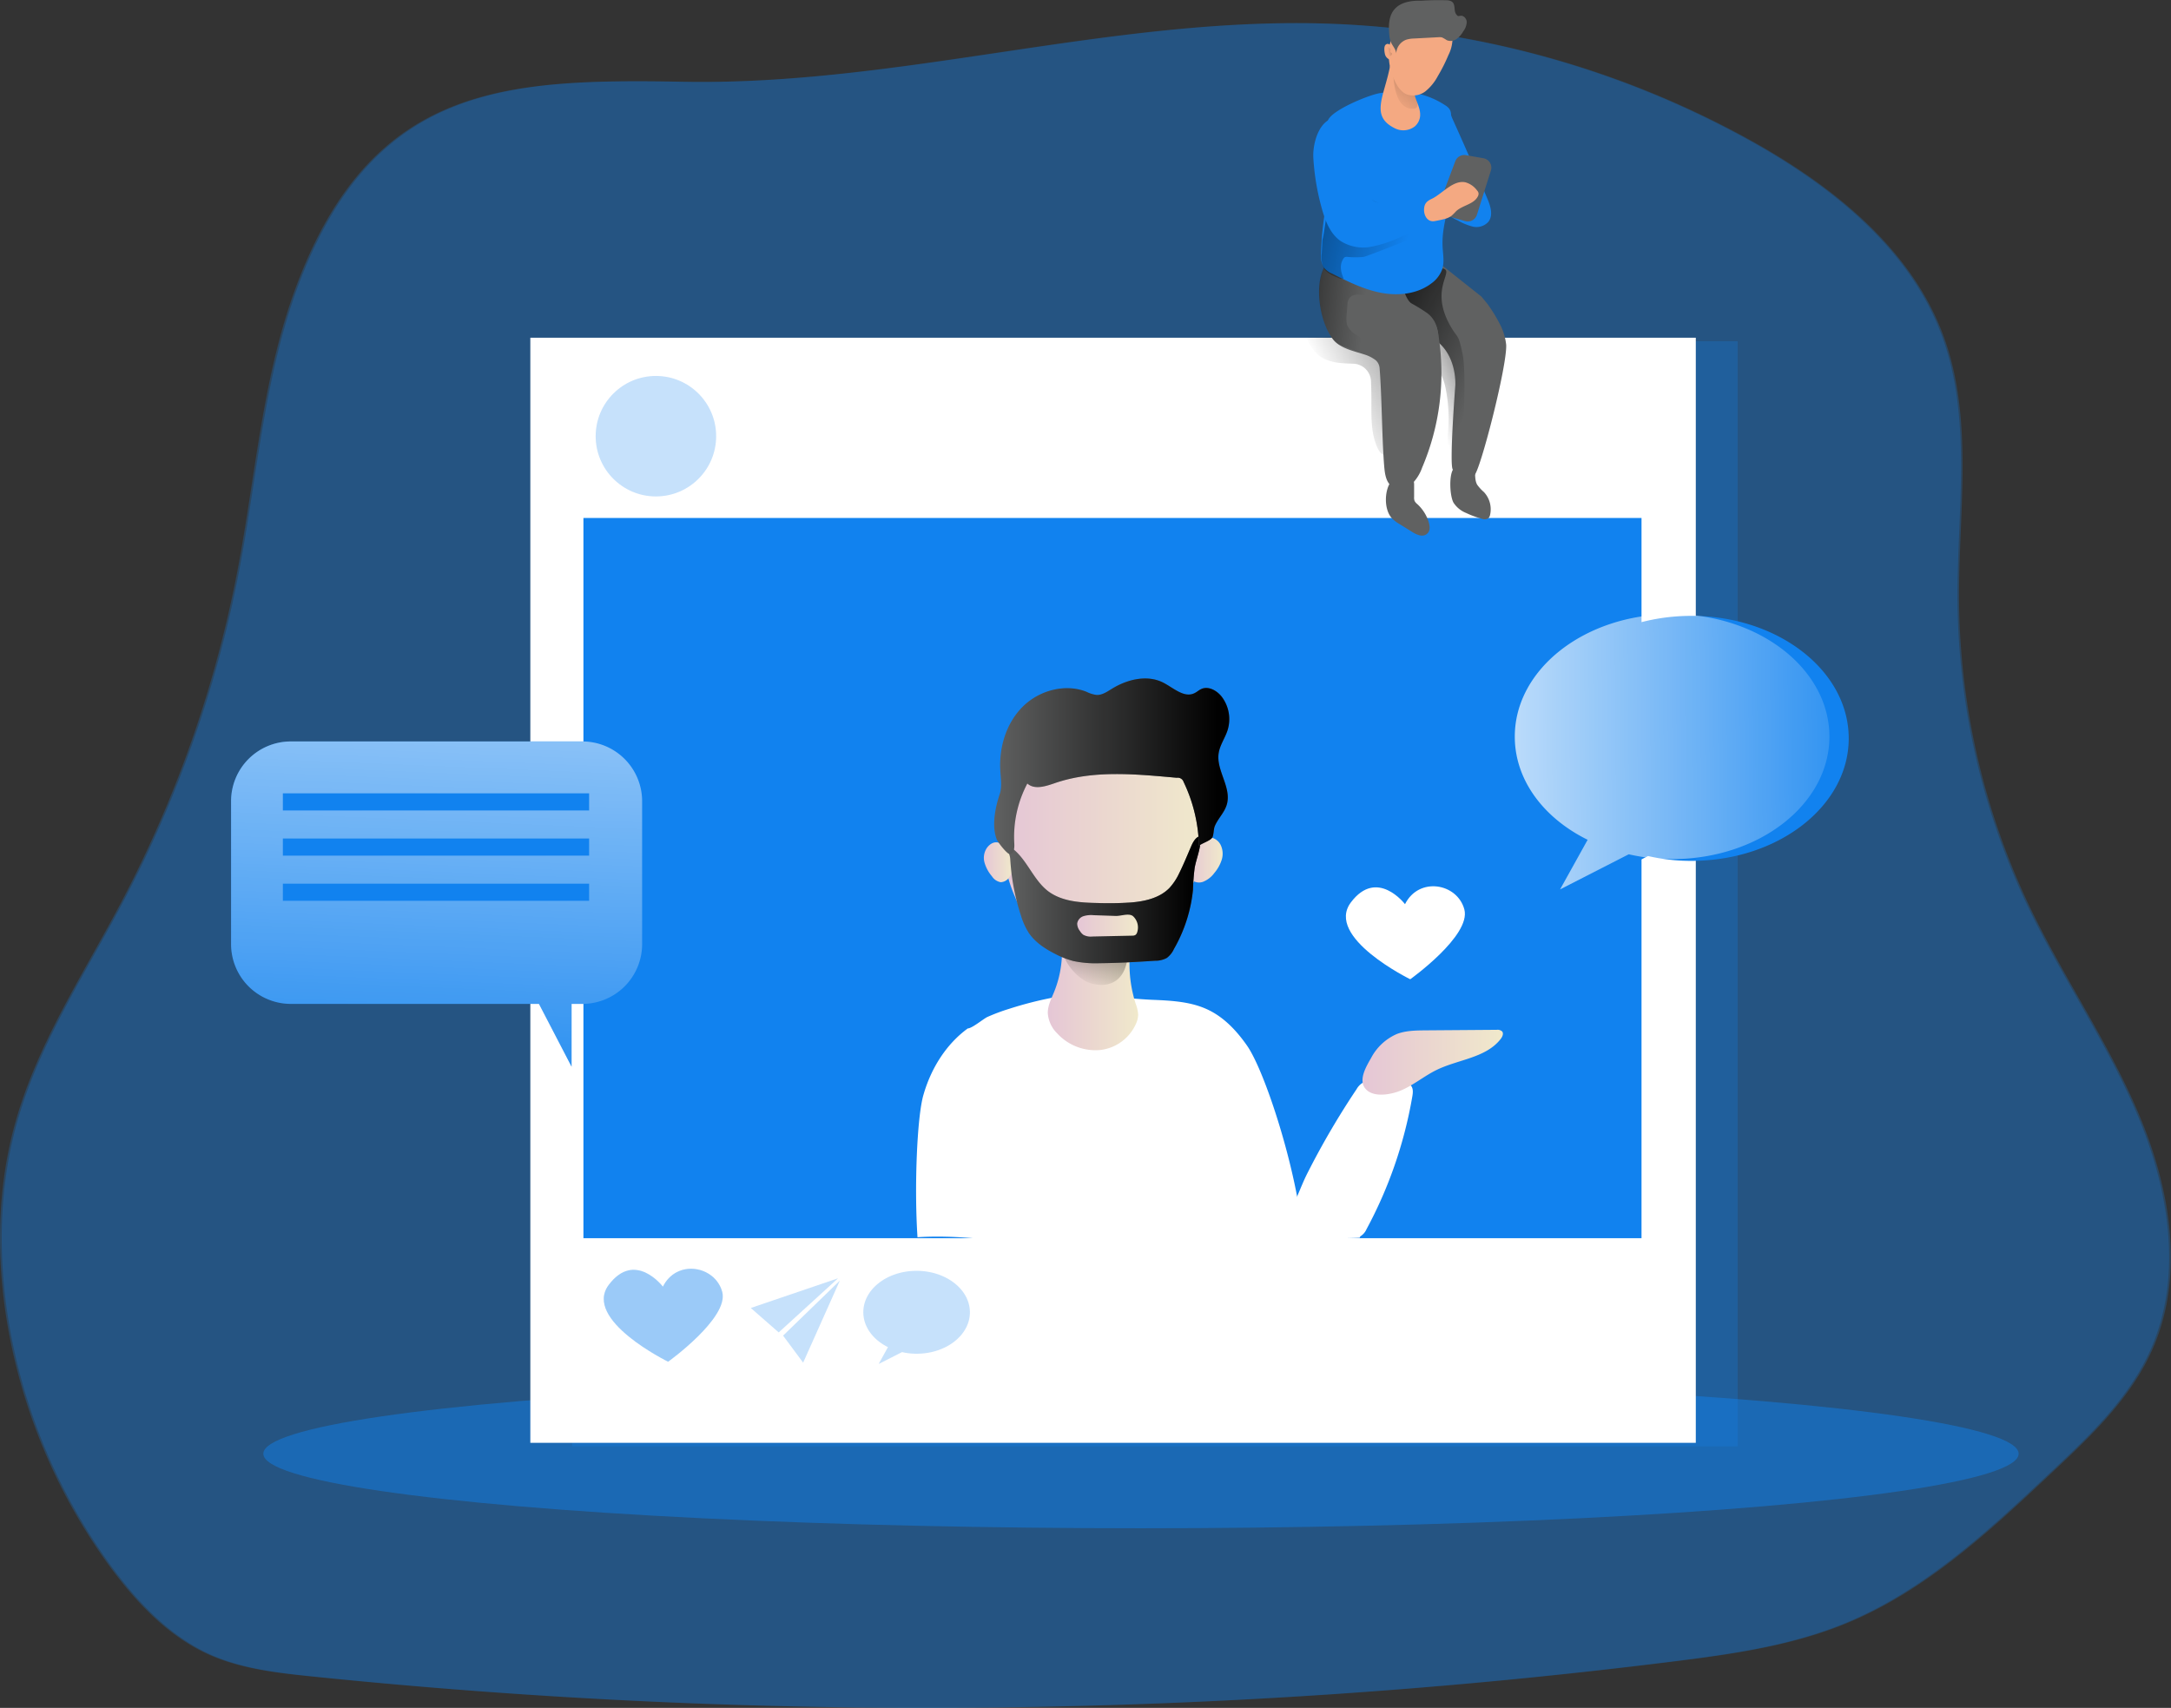 <svg id="Layer_1" data-name="Layer 1" xmlns="http://www.w3.org/2000/svg" xmlns:xlink="http://www.w3.org/1999/xlink" viewBox="0 0 643.94 506.62"><rect x="0" y="0" width="643.94" height="506.62" fill="#333333" stroke="none"/><defs><linearGradient id="linear-gradient" x1="572.38" y1="225.1" x2="398.38" y2="226.48" gradientUnits="userSpaceOnUse"><stop offset="0" stop-color="#fff" stop-opacity="0"/><stop offset="0.95" stop-color="#fff"/></linearGradient><linearGradient id="linear-gradient-2" x1="131.17" y1="350.64" x2="142.45" y2="79.8" xlink:href="#linear-gradient"/><linearGradient id="linear-gradient-3" x1="-1270.75" y1="121.36" x2="-1239.8" y2="108.45" gradientTransform="translate(1699.98)" gradientUnits="userSpaceOnUse"><stop offset="0" stop-color="#010101" stop-opacity="0"/><stop offset="0.95" stop-color="#010101"/></linearGradient><linearGradient id="linear-gradient-4" x1="-1298.53" y1="122.02" x2="-1237.81" y2="92.24" xlink:href="#linear-gradient-3"/><linearGradient id="linear-gradient-5" x1="-1255.29" y1="117.69" x2="-1301.64" y2="92.17" xlink:href="#linear-gradient-3"/><linearGradient id="linear-gradient-6" x1="-1290.05" y1="96.27" x2="-1328.04" y2="92.31" xlink:href="#linear-gradient-3"/><linearGradient id="linear-gradient-7" x1="-1277.46" y1="75.08" x2="-1351.26" y2="57.97" xlink:href="#linear-gradient-3"/><linearGradient id="linear-gradient-8" x1="-1282.28" y1="34.14" x2="-1244.66" y2="-11.69" xlink:href="#linear-gradient-3"/><linearGradient id="linear-gradient-9" x1="-1282.9" y1="18.14" x2="-1275.75" y2="17.15" xlink:href="#linear-gradient-3"/><linearGradient id="linear-gradient-10" x1="316.19" y1="295.47" x2="342.99" y2="295.47" gradientUnits="userSpaceOnUse"><stop offset="0" stop-color="#e5c6d6"/><stop offset="0.42" stop-color="#ead4d0"/><stop offset="1" stop-color="#f0e9cb"/></linearGradient><linearGradient id="linear-gradient-11" x1="326.66" y1="295.39" x2="339.4" y2="258.42" gradientTransform="matrix(1, 0, 0, 1, 0, 0)" xlink:href="#linear-gradient-3"/><linearGradient id="linear-gradient-12" x1="303.06" y1="252.06" x2="362.48" y2="252.06" xlink:href="#linear-gradient-10"/><linearGradient id="linear-gradient-13" x1="297.22" y1="258.57" x2="305.72" y2="258.57" xlink:href="#linear-gradient-10"/><linearGradient id="linear-gradient-14" x1="357.53" y1="257.84" x2="368.02" y2="257.84" xlink:href="#linear-gradient-10"/><linearGradient id="linear-gradient-15" x1="304.42" y1="269.64" x2="361.46" y2="269.64" gradientTransform="matrix(1, 0, 0, 1, 0, 0)" xlink:href="#linear-gradient-3"/><linearGradient id="linear-gradient-16" x1="324.87" y1="277.35" x2="342.9" y2="277.35" xlink:href="#linear-gradient-10"/><linearGradient id="linear-gradient-17" x1="300.25" y1="230.1" x2="369.96" y2="230.1" gradientTransform="matrix(1, 0, 0, 1, 0, 0)" xlink:href="#linear-gradient-3"/><linearGradient id="linear-gradient-18" x1="409.52" y1="317.88" x2="451.16" y2="317.88" xlink:href="#linear-gradient-10"/></defs><title>Social Media 2</title><path d="M94.31,84.94c-11,27.78-12.93,58.12-18.56,87.44A353.36,353.36,0,0,1,41.56,270C30.2,291.6,16.48,312.32,9.91,335.81c-5.66,20.24-5.71,41.82-1.86,62.48a170.87,170.87,0,0,0,29.49,68.62c8,11,17.72,21.4,30.21,26.88,9.22,4,19.41,5.21,29.42,6.24a1787.2,1787.2,0,0,0,404.19-4.38c17.4-2.17,35-4.66,51.21-11.33,23.47-9.65,42.53-27.39,61-44.77,11.48-10.77,23.25-21.95,29.66-36.33,9.66-21.65,5.53-47.16-3.57-69s-22.81-41.55-33-62.95A214.64,214.64,0,0,1,586,180.5c-.13-26.29,4.44-53.57-4.68-78.23-9.54-25.78-32.59-44.17-56.59-57.57A277.62,277.62,0,0,0,397.22,9.75c-63.64-1.66-125.57,18.42-189.17,17.3C156,26.13,116.86,27.72,94.31,84.94Z" transform="translate(-5.38 -2.79)" fill="#1182ef" opacity="0.24" style="isolation:isolate"/><path d="M94.82,84.94c-10.94,27.78-12.93,58.12-18.55,87.44A353.06,353.06,0,0,1,42.07,270C30.72,291.6,17,312.32,10.43,335.81c-5.66,20.24-5.71,41.82-1.86,62.48a170.72,170.72,0,0,0,29.48,68.62c8,11,17.73,21.4,30.22,26.88,9.22,4,19.4,5.21,29.42,6.24a1787.2,1787.2,0,0,0,404.19-4.38c17.4-2.17,35-4.66,51.2-11.33,23.48-9.65,42.54-27.39,61-44.77,11.48-10.77,23.25-21.95,29.66-36.33,9.66-21.65,5.53-47.16-3.57-69s-22.81-41.55-33-62.95a214.65,214.65,0,0,1-20.71-90.73c-.13-26.29,4.45-53.57-4.67-78.23-9.54-25.78-32.59-44.17-56.59-57.57A277.65,277.65,0,0,0,397.74,9.75C334.1,8.09,272.17,28.17,208.57,27.05,156.49,26.13,117.37,27.72,94.82,84.94Z" transform="translate(-5.38 -2.79)" fill="#1182ef" opacity="0.24" style="isolation:isolate"/><ellipse cx="338.43" cy="431.23" rx="260.32" ry="22.1" fill="#1182ef" opacity="0.46" style="isolation:isolate"/><rect x="169.73" y="101.22" width="345.69" height="327.81" fill="#1182ef" opacity="0.24" style="isolation:isolate"/><rect x="157.3" y="100.18" width="345.69" height="327.81" fill="#fff"/><rect x="173.05" y="153.65" width="313.84" height="213.64" fill="#1182ef"/><path d="M553.73,221.82c0,20.08-20.9,36.33-46.67,36.33a56.83,56.83,0,0,1-12.86-1.43l-20.36,10.42L482,252.41c-13-6.4-21.61-17.68-21.61-30.59,0-20.08,20.9-36.34,46.66-36.34S553.73,201.74,553.73,221.82Z" transform="translate(-5.38 -2.79)" fill="#1182ef"/><path d="M548,221.3c0,20.08-20.89,36.33-46.66,36.33a56.14,56.14,0,0,1-12.86-1.43l-20.37,10.42,8.18-14.72c-13-6.41-21.61-17.69-21.61-30.6,0-20.08,20.89-36.34,46.66-36.34S548,201.22,548,221.3Z" transform="translate(-5.38 -2.79)" fill="url(#linear-gradient)"/><path d="M195.84,240.46v42.39a17.73,17.73,0,0,1-17.74,17.73h-3.18v18.64l-9.68-18.64H91.65a17.73,17.73,0,0,1-17.73-17.73V240.46a17.72,17.72,0,0,1,17.73-17.73H178.1A17.73,17.73,0,0,1,195.84,240.46Z" transform="translate(-5.38 -2.79)" fill="#1182ef"/><path d="M195.84,240.46v42.39a17.73,17.73,0,0,1-17.74,17.73h-3.18v18.64l-9.68-18.64H91.65a17.73,17.73,0,0,1-17.73-17.73V240.46a17.72,17.72,0,0,1,17.73-17.73H178.1A17.73,17.73,0,0,1,195.84,240.46Z" transform="translate(-5.38 -2.79)" fill="url(#linear-gradient-2)"/><rect x="83.9" y="235.33" width="90.84" height="5.08" fill="#1182ef"/><rect x="83.9" y="248.73" width="90.84" height="5.08" fill="#1182ef"/><rect x="83.9" y="262.13" width="90.84" height="5.08" fill="#1182ef"/><path d="M202,384.45s-8.29-10.88-16.06-.52,17.61,22.79,17.61,22.79,18.13-13,16.05-20.72S206.16,376.16,202,384.45Z" transform="translate(-5.38 -2.79)" fill="#1182ef" opacity="0.24" style="isolation:isolate"/><path d="M202,384.45s-8.29-10.88-16.06-.52,17.61,22.79,17.61,22.79,18.13-13,16.05-20.72S206.16,376.16,202,384.45Z" transform="translate(-5.38 -2.79)" fill="#1182ef" opacity="0.24" style="isolation:isolate"/><path d="M422.12,271s-8.29-10.88-16.06-.52,17.61,22.79,17.61,22.79,18.13-12.95,16.05-20.72S426.26,262.74,422.12,271Z" transform="translate(-5.38 -2.79)" fill="#fff"/><path d="M293.06,392.06c0,6.8-7.07,12.29-15.78,12.29a19.2,19.2,0,0,1-4.35-.48L266,407.39l2.76-5c-4.4-2.16-7.31-6-7.31-10.35,0-6.79,7.07-12.28,15.79-12.28S293.06,385.27,293.06,392.06Z" transform="translate(-5.38 -2.79)" fill="#1182ef" opacity="0.24" style="isolation:isolate"/><polygon points="222.69 387.99 248.58 379.18 230.97 395.24 222.69 387.99" fill="#1182ef" opacity="0.24" style="isolation:isolate"/><polygon points="232.27 396.19 249.1 379.88 238.22 404.21 232.27 396.19" fill="#1182ef" opacity="0.24" style="isolation:isolate"/><circle cx="194.55" cy="129.39" r="17.87" fill="#1182ef" opacity="0.24" style="isolation:isolate"/><path d="M434.8,131.64c-.1,1.77-.19,3.71.88,5.12,2.8-1.67,3.64-5.28,4-8.51a70.86,70.86,0,0,0-.53-19.24,8.58,8.58,0,0,0-.89-2.94,7.91,7.91,0,0,0-3.65-2.91,6.09,6.09,0,0,0-2.9-.76,2.46,2.46,0,0,0-2.28,1.67,3.65,3.65,0,0,0,.21,1.84,25.53,25.53,0,0,0,2.18,6.2,17.26,17.26,0,0,1,2.19,5.12A45.55,45.55,0,0,1,434.8,131.64Z" transform="translate(-5.38 -2.79)" fill="url(#linear-gradient-3)"/><path d="M396.6,108.28c2.07,1.6,4.78,2.1,7.39,2.28.95.06,1.92.09,2.88.13a5.4,5.4,0,0,1,5.16,5.13c.08,2,.12,4,.12,6,0,4.78-.17,9.77,1.93,14.06.44.9,1.15,1.85,2.15,1.87a2.43,2.43,0,0,0,1.45-.6,7.52,7.52,0,0,0,2.51-4.16,19.81,19.81,0,0,0,.43-4.93c0-6.33-.55-12.78-3-18.62a13.76,13.76,0,0,0-1-1.92,11.16,11.16,0,0,0-6.85-4.56,27.36,27.36,0,0,0-8.38-.44c-1.33.09-2.67.2-4,.27-.75,0-3.54-.38-4.06,0C392.27,103.7,395.81,107.66,396.6,108.28Z" transform="translate(-5.38 -2.79)" fill="url(#linear-gradient-4)"/><path d="M452.13,105.09c.29,6.29-7.75,37.59-9.5,38.76-1.46,1-4.09-.34-5.59-1.25-.29-.21-.5-.38-.71-.5-1.16-.88.71-24.92.71-24.92s.59-8.17-5.12-12.92c-6.38-5.29-13.67-10.17-13.17-13.92a2.44,2.44,0,0,1,.67-1.5c3.2-3.83,10.5-9.66,14.33-6.83l11.17,8.87a.14.14,0,0,1,0,.08c.08.09.21.25.42.46.29.38.75.92,1.25,1.54a46.42,46.42,0,0,1,3.62,5.88A17.19,17.19,0,0,1,452.13,105.09Z" transform="translate(-5.38 -2.79)" fill="#606161"/><path d="M436.17,100.47c1.65,2.64,1.87,1.62,3.08,7.62s0,30.8-1.33,33.42a3.14,3.14,0,0,1-.88,1.09c-.29-.21-.5-.38-.71-.5-1.16-.88.71-24.92.71-24.92s.59-8.17-5.12-12.92c0,0,.87-5.42-3.09-8.5a47.9,47.9,0,0,0-10.08-5.42c.46-.17,7.33-8.3,13.71-8C438.25,82.59,428.23,87.73,436.17,100.47Z" transform="translate(-5.38 -2.79)" fill="url(#linear-gradient-5)"/><path d="M427.21,141.47a12.84,12.84,0,0,1-3.17,5c-1.54,1.29-3.87,1.83-5.54.79-2-1.21-2.34-3.79-2.54-6-.67-7.83-.71-21.46-1.38-29.29a3.49,3.49,0,0,0-1.12-2.3l0,0a10.4,10.4,0,0,0-3.33-1.71c-2.37-.79-5.33-1.41-7.54-2.87a7.33,7.33,0,0,1-2-1.88c-3.92-5.37-5.38-16.29-2.13-21.5a5.67,5.67,0,0,1,4.29-2.92c5.67-.71,15.88,3,18.26,8.13.75,1.67,1.08,3.5,2.16,5,1.88,2.62,5.59,3.42,7.42,6.08a11,11,0,0,1,1.5,4.59A71.43,71.43,0,0,1,427.21,141.47Z" transform="translate(-5.38 -2.79)" fill="#606161"/><path d="M414.5,107.76a2.74,2.74,0,0,1-.09,2.42c-.33-.17-.62-.38-1-.55l0,0c-1.08-.58-2.2-1.17-3.33-1.71-1.58-.71-3.25-1.37-4.92-2-.87-.29-1.75-.58-2.62-.91a7.33,7.33,0,0,1-2-1.88c-3.92-5.37-5.38-16.29-2.13-21.5,3.17.21,6.25,1.67,9.13,3,1.71.84,3.41,1.63,5,2.59,1.08.62,3.29,1.54,1.58,2.75-2.33,1.62-6.79-1.25-8.58,1.37a3.94,3.94,0,0,0-.5,2c-.09,1-.17,2-.25,3.08a7.67,7.67,0,0,0,.16,2.75,6.14,6.14,0,0,0,2.42,2.75A61.49,61.49,0,0,1,413,105.8,6.43,6.43,0,0,1,414.5,107.76Z" transform="translate(-5.38 -2.79)" fill="url(#linear-gradient-6)"/><path d="M418.24,156.54a10.53,10.53,0,0,0,2.33,1.75l3.64,2.27c1.31.81,3,1.62,4.28.7s1-2.52.58-3.84a12,12,0,0,0-3.3-5.09,3,3,0,0,1-.79-.91,2.61,2.61,0,0,1-.16-1.18l0-3.75c0-3.8-5.22-3.12-6.87-.87C415.94,148.39,415.87,154,418.24,156.54Z" transform="translate(-5.38 -2.79)" fill="#606161"/><path d="M436.49,151.87a7.93,7.93,0,0,0,3.77,3.09,27.23,27.23,0,0,0,4.62,1.7,2.14,2.14,0,0,0,2-.17,2,2,0,0,0,.48-1,7.48,7.48,0,0,0-1.83-6.73,12.6,12.6,0,0,1-2-2.18c-.71-1.25-.56-2.78-.69-4.21-.28-3.14-5.28-2.32-6.49-.29S435.42,149.9,436.49,151.87Z" transform="translate(-5.38 -2.79)" fill="#606161"/><path d="M397.23,78.6a6.26,6.26,0,0,0,.88,3.65A6.63,6.63,0,0,0,400.59,84c4.64,2.33,9.36,4.69,14.46,5.65s10.73.37,14.86-2.77a8.89,8.89,0,0,0,3.26-4.28c.66-2.11.21-4.38.1-6.59-.29-5.49,1.55-10.84,2.83-16.2s2-11.23-.47-16.17c-1.91-3.89,2.2-7.15-1.42-9.52-5.1-3.35-11.09-5-19.45-3.72-3.23.48-14.28,5-15.47,8.06s2.29,6.15,1.89,9.4C399.91,58,397.23,68.46,397.23,78.6Z" transform="translate(-5.38 -2.79)" fill="#1182ef"/><path d="M446.52,61.66c1,2.29,1.84,5.14.26,7A4.79,4.79,0,0,1,442.17,70a19,19,0,0,1-4.62-1.93,6.77,6.77,0,0,1-2.5-1.73c-.94-1.23-.83-2.93-.77-4.48.26-7.66-1.92-15.16-1.79-22.81,0-1.15-.33-3.7,1.1-4.18,1.59-.53,2.06,1.93,2.54,3,1.65,3.66,3.29,7.33,4.89,11Q443.83,55.24,446.52,61.66Z" transform="translate(-5.38 -2.79)" fill="#1182ef"/><path d="M434.1,58.42l2.93-7.8a2.86,2.86,0,0,1,3.18-1.8l5.16.91a2.83,2.83,0,0,1,2.23,3.63L443.45,66.5a2.85,2.85,0,0,1-3.51,1.87l-5.28-1.5a2.81,2.81,0,0,1-2-3.47L434,58.65C434,58.58,434.07,58.5,434.1,58.42Z" transform="translate(-5.38 -2.79)" fill="#606161"/><path d="M403.84,79.52a1.18,1.18,0,0,1,.42-.44,1.51,1.51,0,0,1,.82-.08,26.42,26.42,0,0,0,4.79,0c.5,0,25.22-9.47,23.62-10.3-.78-.4-12.35-2.13-20.3-6.18-6.78-3.44-9.9-9.75-12.58-5.56-.69,1.08-2.46,15.41-2.89,16.61a3.08,3.08,0,0,0-.12.86l-.18,3.64a7.82,7.82,0,0,0,.49,4c.84,1.63,2.68,2.45,4.38,3.14a2.5,2.5,0,0,0,1.64.24C403.1,83.52,402.59,81.47,403.84,79.52Z" transform="translate(-5.38 -2.79)" fill="url(#linear-gradient-7)"/><path d="M416.3,82.44l10.29.07s-2.17,3.59-4,3.78Z" transform="translate(-5.38 -2.79)" fill="#1182ef"/><path d="M394.93,49.68a71.58,71.58,0,0,0,2.59,15.23c1,3.51,2.42,7.16,5.38,9.29A12.42,12.42,0,0,0,412,76a36.56,36.56,0,0,0,9-3l8.83-3.82A5.23,5.23,0,0,0,431.71,68c1.5-1.71-.06-4.58-2.2-5.37s-4.49-.3-6.77-.31c-2.52,0-7.34,1.45-9.55.24a2.36,2.36,0,0,1-1.06-.91,2.75,2.75,0,0,1-.19-1.45c.22-6.74-.7-17.3-6.58-21.12C398.14,34.41,394.58,43.87,394.93,49.68Z" transform="translate(-5.38 -2.79)" fill="#1182ef"/><path d="M419,40.79a5.57,5.57,0,0,0,6.07-.54,4.61,4.61,0,0,0,1.49-2.73c.45-3-2.07-5.76-1.85-8.77.11-1.5.89-3,.36-4.44-.45-1.2-7.15-3.15-7.4-1.89C416,31.32,411.7,37.14,419,40.79Z" transform="translate(-5.38 -2.79)" fill="#f4a982"/><path d="M418.65,22.86S418,35.92,425,35c0,0,1.1-.15.77-1.76s-1.69-3.27-1.61-4.7S418.65,22.86,418.65,22.86Z" transform="translate(-5.38 -2.79)" fill="url(#linear-gradient-8)"/><path d="M436.19,14.75A11.2,11.2,0,0,1,435,19.12a49.4,49.4,0,0,1-3.15,6.25,14.52,14.52,0,0,1-3.71,4.54,5.9,5.9,0,0,1-5.59.84c-1.66-.71-2.71-2.38-3.5-4a18.27,18.27,0,0,1-1.75-8.34c.12-2.15.64-5.2,2.54-6.53a2.74,2.74,0,0,1,1.51-.49c.7,0,1.23.45,1.87.51a5.39,5.39,0,0,0,1.44-.31c.58-.11,1.16-.19,1.75-.25a20.43,20.43,0,0,1,3.41,0,18.08,18.08,0,0,1,2.83.43,6.22,6.22,0,0,1,2.49,1A2.63,2.63,0,0,1,436.19,14.75Z" transform="translate(-5.38 -2.79)" fill="#f4a982"/><path d="M440,56.86a6.45,6.45,0,0,1,3.49,2.42,1.79,1.79,0,0,1,.42.71,1.49,1.49,0,0,1-.16,1c-1.15,2.4-4.5,2.64-6.46,4.44a18.62,18.62,0,0,1-1.41,1.4,6.34,6.34,0,0,1-2.36,1c-.87.22-1.76.4-2.64.55-2.16.36-3.25-1.78-3.1-3.69.13-1.71,1-2.33,2.43-3C433.2,60.19,436.43,56.14,440,56.86Z" transform="translate(-5.38 -2.79)" fill="#f4a982"/><path d="M417.42,15.92a1.22,1.22,0,0,0-.56-.11,1,1,0,0,0-.7.55,2.25,2.25,0,0,0-.17.9,5.7,5.7,0,0,0,.13,1.36,2.31,2.31,0,0,0,1.51,1.86,1.52,1.52,0,0,0,1.71-1.05A3.47,3.47,0,0,0,417.42,15.92Z" transform="translate(-5.38 -2.79)" fill="#f4a982"/><path d="M417.81,18.25c-.13-.23,0-.52,0-.79s-.36-.5-.73-.68a.19.19,0,0,0-.12.1,2.11,2.11,0,0,0-.17,1.74,1.4,1.4,0,0,0,.3.58.68.68,0,0,0,.6.22.82.82,0,0,0,.55-.59C418.31,18.41,418,18.57,417.81,18.25Z" transform="translate(-5.38 -2.79)" fill="url(#linear-gradient-9)"/><path d="M427,3c-2.92-.08-6.18.36-8.05,2.6-1.7,2-1.75,4.94-1.48,7.57a7.49,7.49,0,0,0,.41,2c.48,1.2,1.54,2.18,1.63,3.47a4.55,4.55,0,0,1,3.06-4.1,9.18,9.18,0,0,1,2.29-.33l7.17-.38a3.07,3.07,0,0,1,1.09.07,10.26,10.26,0,0,1,1.39.81,3,3,0,0,0,2.92-.36,7.46,7.46,0,0,0,2-2.31,4.81,4.81,0,0,0,1-2.73c-.05-1-.91-2-1.88-1.83-.28,0-.59.16-.81,0-1.84-1.36.25-4.25-3-4.6A77.71,77.71,0,0,0,427,3Z" transform="translate(-5.38 -2.79)" fill="#606161"/><path d="M391.8,369.63c-13.57,2.44-32.65,3-46.41,4.34-22,2.21-45.8-5.67-67.87-4.17-1-15-.12-35.88,1.76-42.22,2.21-7.75,6.67-15,13.15-19.72,1.22,0,4.55-2.77,5.77-3.38a57.57,57.57,0,0,1,6.67-2.49,110.75,110.75,0,0,1,12.35-3.19c9.29-1.93,20.28.14,29.77.56,5.82.24,11.83.52,17,3.1,4.65,2.3,8.26,6.2,11.22,10.42C380.65,320.58,390.25,350.48,391.8,369.63Z" transform="translate(-5.38 -2.79)" fill="#fff"/><path d="M318,297.13c-.82,2-1.87,4-1.83,6.2a9.3,9.3,0,0,0,2.79,6,15.39,15.39,0,0,0,12.75,4.93,13.25,13.25,0,0,0,10.76-8.13,6.71,6.71,0,0,0,.5-2.42,10.81,10.81,0,0,0-.71-3.11,38.48,38.48,0,0,1-1.81-13.81c.16-2.91.42-6.39-1.89-8.17a6.94,6.94,0,0,0-2.35-1.06,22.81,22.81,0,0,0-12.48,0c-4.62,1.31-3.33,3.79-3.35,7.69A32,32,0,0,1,318,297.13Z" transform="translate(-5.38 -2.79)" fill="url(#linear-gradient-10)"/><path d="M328.1,294.17c3,1.23,6.69,1.12,9-1.07s2.71-5.46,3-8.54l.43-4.23a1.56,1.56,0,0,0-.09-.91,1.61,1.61,0,0,0-1.28-.6,64.27,64.27,0,0,0-11-.28c-2.44.15-5.93,0-7.19,2.56C318.67,285.9,324,292.44,328.1,294.17Z" transform="translate(-5.38 -2.79)" fill="url(#linear-gradient-11)"/><path d="M306.52,269a35.87,35.87,0,0,0,6,9.89c6.2,6.79,16.53,9.07,25.37,6.53S354,276,358,267.74s5.09-17.77,4.13-26.92c-.54-5-1.75-10.22-4.88-14.22a22.39,22.39,0,0,0-9.72-6.81,31.48,31.48,0,0,0-37.95,12.57C302.21,244.06,300.93,256.38,306.52,269Z" transform="translate(-5.38 -2.79)" fill="url(#linear-gradient-12)"/><path d="M298.14,254.25a5.28,5.28,0,0,0-.74,4.43,10.9,10.9,0,0,0,2.2,4.05,3.87,3.87,0,0,0,2.6,1.75,3.19,3.19,0,0,0,2.56-1.51C308,258.53,302.3,248.84,298.14,254.25Z" transform="translate(-5.38 -2.79)" fill="url(#linear-gradient-13)"/><path d="M363.59,251.15a4.12,4.12,0,0,1,3.78,2.14,6,6,0,0,1,.41,4.45,11.27,11.27,0,0,1-2.21,4,7.61,7.61,0,0,1-3.36,2.62,3.47,3.47,0,0,1-3.88-1.06,4.72,4.72,0,0,1-.62-1.56C356.82,258.15,359.21,251.55,363.59,251.15Z" transform="translate(-5.38 -2.79)" fill="url(#linear-gradient-14)"/><path d="M308.18,274.31a20.82,20.82,0,0,0,2.33,5.18c1.93,2.88,5,4.84,8.08,6.38a25.46,25.46,0,0,0,5.18,2,31.69,31.69,0,0,0,7.72.64c5.5-.05,11-.37,16.49-.73a7.08,7.08,0,0,0,3.47-.82,6.88,6.88,0,0,0,2.13-2.66,44.12,44.12,0,0,0,5.65-17.54,64,64,0,0,1,.49-6.49c.57-3.18,2.1-6.3,1.66-9.5-1.38.36-2.13,1.8-2.7,3.1-1.15,2.65-2.23,5.33-3.52,7.91a17.31,17.31,0,0,1-2.9,4.4c-2.91,3-7.33,4-11.51,4.32a95.85,95.85,0,0,1-9.59.16c-5-.1-10.4-.36-14.53-3.25-5-3.52-6.77-10.52-12-13.65-.57,1,.3,2.62.38,3.69.14,2,.3,3.91.59,5.85A66,66,0,0,0,308.18,274.31Z" transform="translate(-5.38 -2.79)" fill="#606161"/><path d="M308.18,274.31a20.82,20.82,0,0,0,2.33,5.18c1.93,2.88,5,4.84,8.08,6.38a25.46,25.46,0,0,0,5.18,2,31.69,31.69,0,0,0,7.72.64c5.5-.05,11-.37,16.49-.73a7.08,7.08,0,0,0,3.47-.82,6.88,6.88,0,0,0,2.13-2.66,44.12,44.12,0,0,0,5.65-17.54,64,64,0,0,1,.49-6.49c.57-3.18,2.1-6.3,1.66-9.5-1.38.36-2.13,1.8-2.7,3.1-1.15,2.65-2.23,5.33-3.52,7.91a17.31,17.31,0,0,1-2.9,4.4c-2.91,3-7.33,4-11.51,4.32a95.85,95.85,0,0,1-9.59.16c-5-.1-10.4-.36-14.53-3.25-5-3.52-6.77-10.52-12-13.65-.57,1,.3,2.62.38,3.69.14,2,.3,3.91.59,5.85A66,66,0,0,0,308.18,274.31Z" transform="translate(-5.38 -2.79)" fill="url(#linear-gradient-15)"/><path d="M336.32,274.49l-6.54-.22a7.81,7.81,0,0,0-3,.28,2.71,2.71,0,0,0-1.89,2.17,3.57,3.57,0,0,0,.81,2.24,4,4,0,0,0,1,1.12,4.65,4.65,0,0,0,2.74.51l11.76-.25a1.82,1.82,0,0,0,.92-.19,1.45,1.45,0,0,0,.56-.82,4.55,4.55,0,0,0-1.27-4.8C340.17,273.59,337.87,274.54,336.32,274.49Z" transform="translate(-5.38 -2.79)" fill="url(#linear-gradient-16)"/><path d="M305,256.16c1.18-.31,1.3-1.92,1.23-3.14a33.91,33.91,0,0,1,3.87-17.81c2.11,1.92,5.41.83,8.11-.1,11.53-4,24.1-2.68,36.24-1.61a1.82,1.82,0,0,1,2,1.24A46.17,46.17,0,0,1,361,253.67c1-.8,3.23-1.43,3.91-2.38.48-.66.41-2.5.76-3.38,1-2.44,3.1-4.22,3.7-6.88,1.12-5-3.3-9.82-2.52-14.84.37-2.41,1.9-4.47,2.64-6.79a11,11,0,0,0-1.72-9.92c-1.44-1.86-4-3.29-6.11-2.29-.7.32-1.27.88-2,1.22-3.06,1.5-6.21-1.57-9.24-3.12-4.74-2.43-10.64-1-15.18,1.78-1.43.88-2.93,1.94-4.61,1.87a9.64,9.64,0,0,1-3-.94c-6.39-2.53-14.1-.39-18.95,4.47s-7,12-6.6,18.89c.14,2.4.56,4.88-.22,7.15-1.28,3.76-2.39,9.32-.85,13.24C301.37,252.68,304.23,256.35,305,256.16Z" transform="translate(-5.38 -2.79)" fill="#606161"/><path d="M305,256.16c1.18-.31,1.3-1.92,1.23-3.14a33.91,33.91,0,0,1,3.87-17.81c2.11,1.92,5.41.83,8.11-.1,11.53-4,24.1-2.68,36.24-1.61a1.82,1.82,0,0,1,2,1.24A46.17,46.17,0,0,1,361,253.67c1-.8,3.23-1.43,3.91-2.38.48-.66.41-2.5.76-3.38,1-2.44,3.1-4.22,3.7-6.88,1.12-5-3.3-9.82-2.52-14.84.37-2.41,1.9-4.47,2.64-6.79a11,11,0,0,0-1.72-9.92c-1.44-1.86-4-3.29-6.11-2.29-.7.32-1.27.88-2,1.22-3.06,1.5-6.21-1.57-9.24-3.12-4.74-2.43-10.64-1-15.18,1.78-1.43.88-2.93,1.94-4.61,1.87a9.64,9.64,0,0,1-3-.94c-6.39-2.53-14.1-.39-18.95,4.47s-7,12-6.6,18.89c.14,2.4.56,4.88-.22,7.15-1.28,3.76-2.39,9.32-.85,13.24C301.37,252.68,304.23,256.35,305,256.16Z" transform="translate(-5.38 -2.79)" fill="url(#linear-gradient-17)"/><path d="M407.76,325.87a5.16,5.16,0,0,1,1.65-1.79,5,5,0,0,1,2.22-.52,47.3,47.3,0,0,1,10.09.39,3.59,3.59,0,0,1,2.07.79c.82.81.7,2.15.5,3.28a128.56,128.56,0,0,1-13.61,39.43,4.5,4.5,0,0,1-1.59,1.93c-.7.39.09.56-.72.6-7.07.34-17.78,0-28.65.34,1.92-1.85,5.6-4.18,7.19-6.48,2.62-3.79,4.12-8.82,6.21-12.94A237.07,237.07,0,0,1,407.76,325.87Z" transform="translate(-5.38 -2.79)" fill="#fff"/><path d="M412.09,316.57a15.71,15.71,0,0,1,7.61-7.06c2.62-1,5.5-1.05,8.31-1.08l21.32-.16a2,2,0,0,1,1.57.45c.55.62.12,1.59-.39,2.25-4.34,5.62-12.51,6.06-18.91,9.15-3.69,1.78-6.87,4.51-10.64,6.12-2.78,1.19-8.07,2.26-10.47-.38S410.68,319.05,412.09,316.57Z" transform="translate(-5.38 -2.79)" fill="url(#linear-gradient-18)"/></svg>